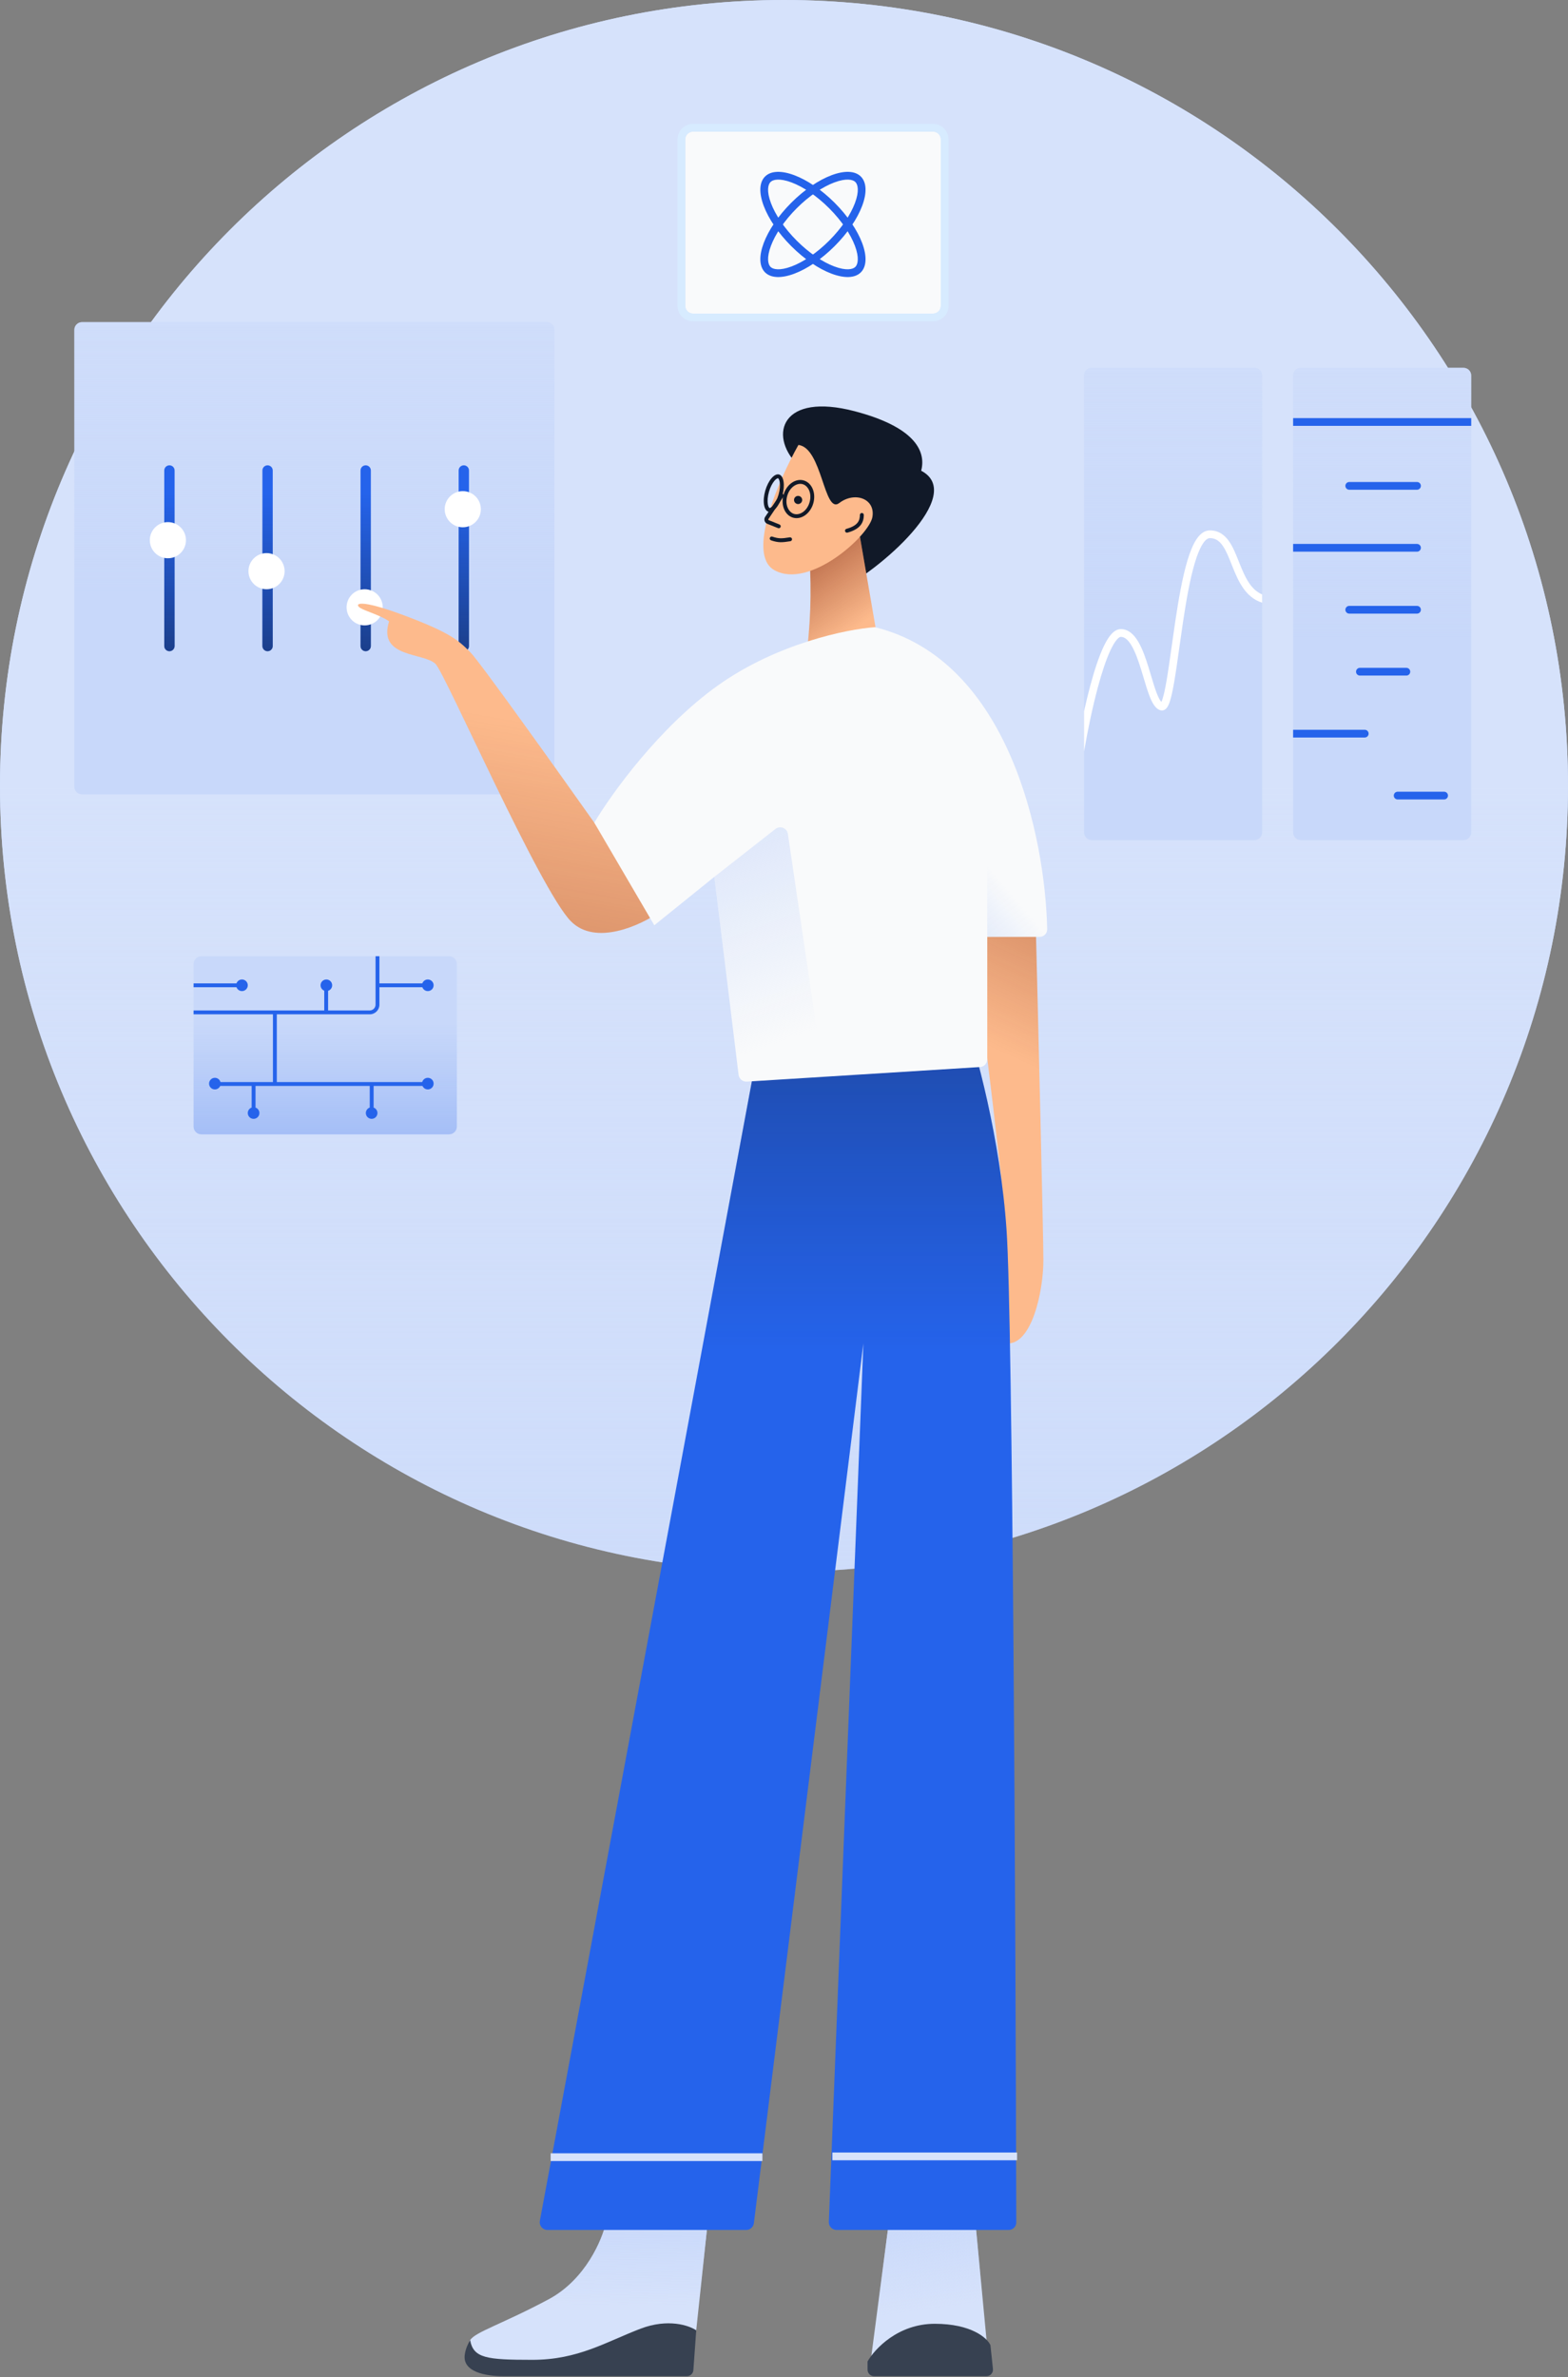 <svg class="w-auto max-w-[16rem] h-40 text-gray-800 dark:text-white" aria-hidden="true" width="405" height="614" viewBox="0 0 405 614" fill="none" xmlns="http://www.w3.org/2000/svg">
<rect x="0" y="0" width="405" height="614" fill="#808080" stroke="none"/>
<path d="M405 203C405 315.114 314.338 406 202.5 406C90.662 406 0 315.114 0 203C0 90.886 90.662 0 202.5 0C314.338 0 405 90.886 405 203Z" fill="#c8d8fa"/>
<path d="M405 203C405 315.114 314.338 406 202.5 406C90.662 406 0 315.114 0 203C0 90.886 90.662 0 202.5 0C314.338 0 405 90.886 405 203Z" fill="url(#paint0_linear_748_164)"/>
<path d="M19.199 85.2C19.199 84.095 20.095 83.2 21.199 83.2H141.199C142.304 83.2 143.199 84.095 143.199 85.2V203.2C143.199 204.304 142.304 205.2 141.199 205.2H21.199C20.095 205.2 19.199 204.304 19.199 203.2V85.2Z" fill="#c8d8fa"/>
<path d="M19.199 85.2C19.199 84.095 20.095 83.2 21.199 83.2H141.199C142.304 83.2 143.199 84.095 143.199 85.2V203.2C143.199 204.304 142.304 205.2 141.199 205.2H21.199C20.095 205.2 19.199 204.304 19.199 203.2V85.2Z" fill="url(#paint1_linear_748_164)"/>
<path fill-rule="evenodd" clip-rule="evenodd" d="M43.764 168.21C43.027 168.21 42.43 167.612 42.43 166.876L42.43 121.524C42.43 120.787 43.027 120.19 43.764 120.19C44.501 120.19 45.098 120.787 45.098 121.524L45.098 166.876C45.098 167.612 44.501 168.21 43.764 168.21Z" fill="#2563eb"/>
<path fill-rule="evenodd" clip-rule="evenodd" d="M43.764 168.21C43.027 168.21 42.43 167.612 42.43 166.876L42.43 121.524C42.43 120.787 43.027 120.19 43.764 120.19C44.501 120.19 45.098 120.787 45.098 121.524L45.098 166.876C45.098 167.612 44.501 168.21 43.764 168.21Z" fill="url(#paint2_linear_748_164)"/>
<path d="M48.032 139.531C48.032 142.11 45.942 144.2 43.364 144.2C40.785 144.2 38.695 142.11 38.695 139.531C38.695 136.953 40.785 134.863 43.364 134.863C45.942 134.863 48.032 136.953 48.032 139.531Z" fill="white"/>
<path fill-rule="evenodd" clip-rule="evenodd" d="M69.111 168.21C68.375 168.21 67.778 167.612 67.778 166.876L67.778 121.524C67.778 120.787 68.375 120.19 69.111 120.19C69.848 120.19 70.445 120.787 70.445 121.524L70.445 166.876C70.445 167.612 69.848 168.21 69.111 168.21Z" fill="#2563eb"/>
<path fill-rule="evenodd" clip-rule="evenodd" d="M69.111 168.21C68.375 168.21 67.778 167.612 67.778 166.876L67.778 121.524C67.778 120.787 68.375 120.19 69.111 120.19C69.848 120.19 70.445 120.787 70.445 121.524L70.445 166.876C70.445 167.612 69.848 168.21 69.111 168.21Z" fill="url(#paint3_linear_748_164)"/>
<path d="M73.513 147.535C73.513 150.113 71.423 152.203 68.844 152.203C66.266 152.203 64.176 150.113 64.176 147.535C64.176 144.956 66.266 142.866 68.844 142.866C71.423 142.866 73.513 144.956 73.513 147.535Z" fill="white"/>
<path fill-rule="evenodd" clip-rule="evenodd" d="M94.455 168.21C93.719 168.21 93.121 167.612 93.121 166.876L93.121 121.524C93.121 120.787 93.719 120.19 94.455 120.19C95.192 120.19 95.789 120.787 95.789 121.524L95.789 166.876C95.789 167.612 95.192 168.21 94.455 168.21Z" fill="#2563eb"/>
<path fill-rule="evenodd" clip-rule="evenodd" d="M94.455 168.21C93.719 168.21 93.121 167.612 93.121 166.876L93.121 121.524C93.121 120.787 93.719 120.19 94.455 120.19C95.192 120.19 95.789 120.787 95.789 121.524L95.789 166.876C95.789 167.612 95.192 168.21 94.455 168.21Z" fill="url(#paint4_linear_748_164)"/>
<path d="M98.857 156.872C98.857 159.45 96.766 161.54 94.188 161.54C91.61 161.54 89.519 159.45 89.519 156.872C89.519 154.293 91.61 152.203 94.188 152.203C96.766 152.203 98.857 154.293 98.857 156.872Z" fill="white"/>
<path fill-rule="evenodd" clip-rule="evenodd" d="M119.799 168.21C119.062 168.21 118.465 167.612 118.465 166.876L118.465 121.524C118.465 120.787 119.062 120.19 119.799 120.19C120.536 120.19 121.133 120.787 121.133 121.524L121.133 166.876C121.133 167.612 120.536 168.21 119.799 168.21Z" fill="#2563eb"/>
<path fill-rule="evenodd" clip-rule="evenodd" d="M119.799 168.21C119.062 168.21 118.465 167.612 118.465 166.876L118.465 121.524C118.465 120.787 119.062 120.19 119.799 120.19C120.536 120.19 121.133 120.787 121.133 121.524L121.133 166.876C121.133 167.612 120.536 168.21 119.799 168.21Z" fill="url(#paint5_linear_748_164)"/>
<path d="M124.2 131.528C124.2 134.106 122.11 136.197 119.532 136.197C116.953 136.197 114.863 134.106 114.863 131.528C114.863 128.95 116.953 126.859 119.532 126.859C122.11 126.859 124.2 128.95 124.2 131.528Z" fill="white"/>
<path d="M50 249C50 247.895 50.895 247 52 247H116C117.105 247 118 247.895 118 249V291C118 292.105 117.105 293 116 293H52C50.895 293 50 292.105 50 291V249Z" fill="#c8d8fa"/>
<path d="M50 249C50 247.895 50.895 247 52 247H116C117.105 247 118 247.895 118 249V291C118 292.105 117.105 293 116 293H52C50.895 293 50 292.105 50 291V249Z" fill="url(#paint6_linear_748_164)"/>
<path fill-rule="evenodd" clip-rule="evenodd" d="M50 255V254H61.085C61.291 253.417 61.847 253 62.5 253C63.328 253 64 253.672 64 254.5C64 255.328 63.328 256 62.5 256C61.847 256 61.291 255.583 61.085 255H50ZM50 261H83.75V255.897C83.192 255.679 82.797 255.135 82.797 254.5C82.797 253.672 83.468 253 84.297 253C85.125 253 85.797 253.672 85.797 254.5C85.797 255.17 85.357 255.738 84.75 255.93V261H95.5C96.328 261 97 260.328 97 259.5V247H98V254H109.085C109.291 253.417 109.847 253 110.5 253C111.328 253 112 253.672 112 254.5C112 255.328 111.328 256 110.5 256C109.847 256 109.291 255.583 109.085 255H98V259.5C98 260.881 96.881 262 95.5 262H71.5V279.5H109.054C109.229 278.866 109.81 278.4 110.5 278.4C111.328 278.4 112 279.071 112 279.9C112 280.728 111.328 281.4 110.5 281.4C109.885 281.4 109.356 281.03 109.125 280.5H96.5V286.088C97.079 286.296 97.492 286.85 97.492 287.5C97.492 288.328 96.821 289 95.992 289C95.164 289 94.492 288.328 94.492 287.5C94.492 286.844 94.913 286.286 95.5 286.083V280.5H66V286.085C66.583 286.291 67 286.847 67 287.5C67 288.328 66.328 289 65.5 289C64.672 289 64 288.328 64 287.5C64 286.847 64.417 286.291 65 286.085V280.5H56.875C56.644 281.03 56.115 281.4 55.5 281.4C54.672 281.4 54 280.728 54 279.9C54 279.071 54.672 278.4 55.5 278.4C56.19 278.4 56.771 278.866 56.946 279.5H70.5V262H50V261Z" fill="#2563eb"/>
<path d="M177 36C177 34.895 177.895 34 179 34H241C242.105 34 243 34.895 243 36V79C243 80.105 242.105 81 241 81H179C177.895 81 177 80.105 177 79V36Z" fill="#F9FAFB"/>
<path fill-rule="evenodd" clip-rule="evenodd" d="M179 32H241C243.209 32 245 33.791 245 36V79C245 81.209 243.209 83 241 83H179C176.791 83 175 81.209 175 79V36C175 33.791 176.791 32 179 32ZM179 34C177.895 34 177 34.895 177 36V79C177 80.105 177.895 81 179 81H241C242.105 81 243 80.105 243 79V36C243 34.895 242.105 34 241 34H179Z" fill="#D7EBFF"/>
<path fill-rule="evenodd" clip-rule="evenodd" d="M220.814 52.48C221.989 49.361 221.583 47.663 220.935 47.015C220.287 46.367 218.589 45.961 215.47 47.136C212.54 48.241 209.052 50.525 205.789 53.789C202.525 57.052 200.241 60.54 199.136 63.47C197.961 66.589 198.367 68.287 199.015 68.935C199.663 69.583 201.361 69.989 204.48 68.814C207.41 67.71 210.898 65.425 214.162 62.162C217.425 58.898 219.71 55.41 220.814 52.48ZM215.576 63.576C222.41 56.742 225.443 48.694 222.349 45.601C219.256 42.508 211.209 45.54 204.374 52.374C197.54 59.209 194.508 67.256 197.601 70.35C200.694 73.443 208.742 70.41 215.576 63.576Z" fill="#2563eb"/>
<path fill-rule="evenodd" clip-rule="evenodd" d="M199.135 52.48C197.96 49.361 198.366 47.663 199.014 47.015C199.662 46.367 201.36 45.961 204.479 47.136C207.409 48.241 210.897 50.525 214.161 53.789C217.424 57.052 219.709 60.54 220.813 63.47C221.988 66.589 221.582 68.287 220.934 68.935C220.286 69.583 218.588 69.989 215.469 68.814C212.539 67.71 209.051 65.425 205.788 62.162C202.524 58.898 200.24 55.41 199.135 52.48ZM204.373 63.576C197.539 56.742 194.507 48.694 197.6 45.601C200.693 42.508 208.741 45.54 215.575 52.374C222.409 59.209 225.442 67.256 222.349 70.35C219.255 73.443 211.208 70.41 204.373 63.576Z" fill="#2563eb"/>
<path d="M280 97C280 95.895 280.895 95 282 95H324C325.105 95 326 95.895 326 97V215C326 216.105 325.105 217 324 217H282C280.895 217 280 216.105 280 215V97Z" fill="#c8d8fa"/>
<path d="M280 97C280 95.895 280.895 95 282 95H324C325.105 95 326 95.895 326 97V215C326 216.105 325.105 217 324 217H282C280.895 217 280 216.105 280 215V97Z" fill="url(#paint7_linear_748_164)"/>
<path fill-rule="evenodd" clip-rule="evenodd" d="M280 194.117V183.73C280.5 181.474 281.039 179.237 281.608 177.116C282.646 173.243 283.795 169.708 285.006 167.123C285.609 165.835 286.251 164.73 286.936 163.932C287.6 163.16 288.457 162.5 289.499 162.5C291.566 162.5 293.012 164.056 294.043 165.825C295.098 167.636 295.923 170.016 296.641 172.328C296.874 173.076 297.095 173.815 297.309 174.533C297.773 176.083 298.206 177.534 298.663 178.761C298.994 179.652 299.315 180.36 299.633 180.86C299.762 181.064 299.876 181.208 299.971 181.31C300.056 181.134 300.155 180.889 300.262 180.563C300.615 179.49 300.962 177.858 301.316 175.799C301.747 173.293 302.173 170.258 302.632 166.988C302.926 164.889 303.235 162.692 303.566 160.477C304.409 154.852 305.402 149.132 306.698 144.807C307.345 142.651 308.087 140.771 308.963 139.411C309.819 138.084 310.973 137 312.499 137C314.808 137 316.361 138.231 317.495 139.879C318.491 141.327 319.24 143.21 319.963 145.029C320.035 145.209 320.106 145.388 320.177 145.566C321.598 149.118 323.046 152.289 326 153.544V155.675C321.599 154.291 319.767 149.926 318.32 146.309C318.254 146.143 318.189 145.979 318.124 145.816L318.122 145.812C317.373 143.932 316.708 142.264 315.847 141.012C314.949 139.707 313.939 139 312.499 139C312.021 139 311.39 139.338 310.644 140.495C309.919 141.619 309.242 143.287 308.614 145.381C307.363 149.555 306.387 155.148 305.544 160.773C305.22 162.941 304.914 165.118 304.62 167.213L304.62 167.213C304.157 170.513 303.722 173.609 303.287 176.138C302.931 178.205 302.564 179.963 302.162 181.187C301.965 181.787 301.732 182.344 301.438 182.751C301.164 183.131 300.572 183.704 299.724 183.462C298.925 183.233 298.357 182.58 297.945 181.933C297.515 181.257 297.136 180.394 296.788 179.458C296.308 178.168 295.843 176.612 295.369 175.026L295.369 175.025C295.159 174.323 294.947 173.615 294.731 172.922C294.013 170.609 293.244 168.426 292.314 166.832C291.36 165.194 290.432 164.5 289.499 164.5C289.34 164.5 288.99 164.611 288.453 165.236C287.939 165.835 287.387 166.754 286.817 167.971C285.681 170.396 284.568 173.798 283.54 177.634C282.129 182.897 280.9 188.891 280 194.117Z" fill="white"/>
<path d="M334 97C334 95.895 334.895 95 336 95H378C379.105 95 380 95.895 380 97V215C380 216.105 379.105 217 378 217H336C334.895 217 334 216.105 334 215V97Z" fill="#c8d8fa"/>
<path d="M334 97C334 95.895 334.895 95 336 95H378C379.105 95 380 95.895 380 97V215C380 216.105 379.105 217 378 217H336C334.895 217 334 216.105 334 215V97Z" fill="url(#paint8_linear_748_164)"/>
<path fill-rule="evenodd" clip-rule="evenodd" d="M380 110H334V108H380V110Z" fill="#2563eb"/>
<path fill-rule="evenodd" clip-rule="evenodd" d="M367 125.5C367 126.052 366.552 126.5 366 126.5H348.5C347.948 126.5 347.5 126.052 347.5 125.5C347.5 124.948 347.948 124.5 348.5 124.5H366C366.552 124.5 367 124.948 367 125.5Z" fill="#2563eb"/>
<path fill-rule="evenodd" clip-rule="evenodd" d="M367 141.5C367 142.052 366.552 142.5 366 142.5H334V140.5H366C366.552 140.5 367 140.948 367 141.5Z" fill="#2563eb"/>
<path fill-rule="evenodd" clip-rule="evenodd" d="M367 157.5C367 158.052 366.552 158.5 366 158.5H348.5C347.948 158.5 347.5 158.052 347.5 157.5C347.5 156.948 347.948 156.5 348.5 156.5H366C366.552 156.5 367 156.948 367 157.5Z" fill="#2563eb"/>
<path fill-rule="evenodd" clip-rule="evenodd" d="M364.25 173.5C364.25 174.052 363.802 174.5 363.25 174.5H351.25C350.698 174.5 350.25 174.052 350.25 173.5C350.25 172.948 350.698 172.5 351.25 172.5H363.25C363.802 172.5 364.25 172.948 364.25 173.5Z" fill="#2563eb"/>
<path fill-rule="evenodd" clip-rule="evenodd" d="M353.5 189.5C353.5 190.052 353.052 190.5 352.5 190.5H334V188.5H352.5C353.052 188.5 353.5 188.948 353.5 189.5Z" fill="#2563eb"/>
<path fill-rule="evenodd" clip-rule="evenodd" d="M374 205.5C374 206.052 373.552 206.5 373 206.5H361C360.448 206.5 360 206.052 360 205.5C360 204.948 360.448 204.5 361 204.5H373C373.552 204.5 374 204.948 374 205.5Z" fill="#2563eb"/>
<path d="M269.498 325.5C269.498 319.1 268.165 264.5 267.498 238H250.5C253.666 262 259.998 312.2 259.998 321C259.998 332 253.498 346.5 259.998 347C266.498 347.5 269.498 333.5 269.498 325.5Z" fill="#FDBA8C"/>
<path d="M269.498 325.5C269.498 319.1 268.165 264.5 267.498 238H250.5C253.666 262 259.998 312.2 259.998 321C259.998 332 253.498 346.5 259.998 347C266.498 347.5 269.498 333.5 269.498 325.5Z" fill="url(#paint9_linear_748_164)"/>
<path d="M182.789 574L179.827 601.928L145.552 612.083L122.279 609.544C121.574 608.557 120.418 606.159 121.433 604.466C122.702 602.351 129.896 600.235 141.744 593.888C151.222 588.81 155.567 578.514 156.554 574H182.789Z" fill="#d6e2fb"/>
<path d="M182.789 574L179.827 601.928L145.552 612.083L122.279 609.544C121.574 608.557 120.418 606.159 121.433 604.466C122.702 602.351 129.896 600.235 141.744 593.888C151.222 588.81 155.567 578.514 156.554 574H182.789Z" fill="url(#paint10_linear_748_164)"/>
<path d="M179.828 601.927L179.094 612.203C179.031 613.089 178.294 613.775 177.406 613.775H130.075C125.491 613.775 119.393 612.717 120.049 608.18C120.256 606.744 120.864 605.379 121.434 604.466C122.28 609.121 125.666 609.544 137.514 609.544C149.362 609.544 156.555 604.889 165.441 601.504C172.55 598.796 177.994 600.658 179.828 601.927Z" fill="#374151"/>
<path d="M254.977 606.159L252.015 574.846L229.588 574L224.933 609.544L254.977 606.159Z" fill="#d6e2fb"/>
<path d="M254.977 606.159L252.015 574.846L229.588 574L224.933 609.544L254.977 606.159Z" fill="url(#paint11_linear_748_164)"/>
<path d="M225.774 613.776H254.784C255.789 613.776 256.572 612.905 256.467 611.906L255.818 605.736C254.971 603.902 250.909 600.235 241.431 600.235C231.952 600.235 225.915 606.723 224.082 609.967V612.083C224.082 613.018 224.84 613.776 225.774 613.776Z" fill="#374151"/>
<path d="M139.441 573.634L195 275L249 262.5C252 271 258.4 294 260 318C261.587 341.796 262.321 497.32 262.496 574.042C262.499 575.148 261.602 576 260.496 576H216.081C214.945 576 214.038 575.056 214.082 573.921L223 347L194.719 574.247C194.594 575.248 193.743 576 192.734 576H141.407C140.156 576 139.212 574.864 139.441 573.634Z" fill="#2563eb"/>
<path d="M139.441 573.634L195 275L249 262.5C252 271 258.4 294 260 318C261.587 341.796 262.321 497.32 262.496 574.042C262.499 575.148 261.602 576 260.496 576H216.081C214.945 576 214.038 575.056 214.082 573.921L223 347L194.719 574.247C194.594 575.248 193.743 576 192.734 576H141.407C140.156 576 139.212 574.864 139.441 573.634Z" fill="url(#paint12_linear_748_164)"/>
<path fill-rule="evenodd" clip-rule="evenodd" d="M196.923 558.199H142.223V556.199H196.923V558.199Z" fill="#d6e2fb"/>
<path fill-rule="evenodd" clip-rule="evenodd" d="M262.7 558H215V556H262.7V558Z" fill="#d6e2fb"/>
<path d="M237.934 121.59C249.745 127.794 226.951 147.655 216.341 152.622C215.269 144.241 211.662 125.958 205.816 119.873C198.509 112.267 201.914 101.272 220.775 106.226C235.863 110.189 239.331 116.27 237.934 121.59Z" fill="#111928"/>
<path d="M227 167L222 138L209.063 143.648C209.686 152.857 209.342 162.107 208.037 171.244L208 171.5L227 167Z" fill="#FDBA8C"/>
<path d="M227 167L222 138L209.063 143.648C209.686 152.857 209.342 162.107 208.037 171.244L208 171.5L227 167Z" fill="url(#paint13_linear_748_164)"/>
<path d="M199.994 147.262C192.733 143.181 201.121 124.008 206.222 114.932C212.375 115.643 212.807 132.966 216.774 129.932C220.741 126.898 226.137 128.768 225.336 133.54C224.536 138.311 209.07 152.363 199.994 147.262Z" fill="#FDBA8C"/>
<path d="M207.192 129.237C207.14 129.817 206.628 130.245 206.049 130.193C205.469 130.141 205.042 129.629 205.093 129.049C205.145 128.47 205.657 128.042 206.237 128.094C206.817 128.146 207.244 128.658 207.192 129.237Z" fill="#111928"/>
<path fill-rule="evenodd" clip-rule="evenodd" d="M202.214 127.578C202.446 127.734 202.509 128.049 202.353 128.281L198.477 134.074C198.408 134.178 198.451 134.319 198.567 134.365L201.339 135.475C201.599 135.579 201.725 135.874 201.621 136.133C201.517 136.393 201.222 136.519 200.963 136.415L198.19 135.306C197.477 135.02 197.207 134.15 197.635 133.511L201.511 127.718C201.666 127.485 201.981 127.423 202.214 127.578Z" fill="#111928"/>
<path fill-rule="evenodd" clip-rule="evenodd" d="M201.584 139.039C202.229 139.054 202.924 138.962 203.989 138.794C204.265 138.751 204.525 138.939 204.568 139.216C204.612 139.492 204.423 139.751 204.147 139.795C203.091 139.961 202.31 140.07 201.56 140.052C200.797 140.034 200.088 139.886 199.162 139.574C198.897 139.485 198.754 139.197 198.843 138.932C198.933 138.667 199.22 138.524 199.485 138.614C200.349 138.904 200.953 139.024 201.584 139.039Z" fill="#111928"/>
<path fill-rule="evenodd" clip-rule="evenodd" d="M221.514 134.988C221.968 134.398 222.096 133.729 222.103 133.005C222.106 132.725 222.335 132.501 222.615 132.503C222.894 132.506 223.119 132.735 223.117 133.015C223.109 133.85 222.959 134.772 222.317 135.606C221.678 136.437 220.605 137.111 218.896 137.575C218.626 137.648 218.348 137.488 218.274 137.218C218.201 136.948 218.36 136.67 218.63 136.597C220.213 136.167 221.057 135.583 221.514 134.988Z" fill="#111928"/>
<path fill-rule="evenodd" clip-rule="evenodd" d="M205.121 132.752C206.525 133.153 208.437 132.066 209.104 129.73C209.771 127.395 208.722 125.461 207.318 125.06C205.914 124.659 204.002 125.747 203.335 128.082C202.668 130.418 203.717 132.351 205.121 132.752ZM204.846 133.714C206.97 134.321 209.307 132.66 210.066 130.005C210.824 127.349 209.717 124.705 207.592 124.098C205.468 123.492 203.131 125.153 202.373 127.808C201.615 130.463 202.722 133.107 204.846 133.714Z" fill="#111928"/>
<path fill-rule="evenodd" clip-rule="evenodd" d="M199.69 130.57C200.224 129.946 200.755 128.952 201.104 127.73C201.453 126.508 201.527 125.384 201.403 124.572C201.264 123.665 200.964 123.53 200.96 123.529C200.956 123.528 200.631 123.484 200.034 124.181C199.5 124.805 198.969 125.799 198.62 127.021C198.271 128.242 198.197 129.367 198.321 130.179C198.46 131.086 198.76 131.22 198.763 131.222C198.767 131.223 199.093 131.267 199.69 130.57ZM198.489 132.183C199.706 132.531 201.307 130.66 202.066 128.005C202.824 125.349 202.452 122.915 201.235 122.568C200.018 122.22 198.417 124.091 197.658 126.746C196.9 129.401 197.272 131.836 198.489 132.183Z" fill="#111928"/>
<path d="M147.497 238C153.897 244.4 165.497 239 170.497 235.5L153.499 212.5C143.832 198.833 123.899 170.9 121.499 168.5C118.499 165.5 116.497 163.5 104.497 159C92.497 154.5 91.498 156 92.998 157C94.198 157.8 98.5 159 100.497 160.5C97.499 170 109.499 168.5 112.499 171.5C115.048 174.049 139.497 230 147.497 238Z" fill="#FDBA8C"/>
<path d="M147.497 238C153.897 244.4 165.497 239 170.497 235.5L153.499 212.5C143.832 198.833 123.899 170.9 121.499 168.5C118.499 165.5 116.497 163.5 104.497 159C92.497 154.5 91.498 156 92.998 157C94.198 157.8 98.5 159 100.497 160.5C97.499 170 109.499 168.5 112.499 171.5C115.048 174.049 139.497 230 147.497 238Z" fill="url(#paint14_linear_748_164)"/>
<path d="M169 239L153.5 212.5C157.833 205.167 170.3 187.8 185.5 177C200.7 166.2 218.833 162.5 226 162C260.601 170.553 269.98 216.327 270.479 240.007C270.502 241.111 269.605 242 268.5 242H255V273.621C255 274.677 254.179 275.551 253.125 275.617L192.881 279.382C191.824 279.448 190.899 278.68 190.771 277.63L184.5 226.5L169 239Z" fill="#F9FAFB"/>
<path d="M200.29 214.124L184.5 226.5L190 272L212 273L203.503 215.406C203.279 213.888 201.498 213.177 200.29 214.124Z" fill="url(#paint15_linear_748_164)"/>
<path d="M255 208V242H270.5L270 231L255 208Z" fill="url(#paint16_linear_748_164)"/>
<defs>
<linearGradient id="paint0_linear_748_164" x1="202.5" y1="551.5" x2="202.5" y2="203" gradientUnits="userSpaceOnUse">
<stop stop-color="#d6e2fb" stop-opacity="0"/>
<stop offset="1" stop-color="#d6e2fb"/>
</linearGradient>
<linearGradient id="paint1_linear_748_164" x1="81.199" y1="153" x2="81.199" y2="15.5" gradientUnits="userSpaceOnUse">
<stop stop-color="#d6e2fb" stop-opacity="0"/>
<stop offset="1" stop-color="#d6e2fb"/>
</linearGradient>
<linearGradient id="paint2_linear_748_164" x1="44.362" y1="210" x2="44.362" y2="127.5" gradientUnits="userSpaceOnUse">
<stop stop-color="#111928"/>
<stop offset="1" stop-color="#111928" stop-opacity="0"/>
</linearGradient>
<linearGradient id="paint3_linear_748_164" x1="69.709" y1="210" x2="69.709" y2="127.5" gradientUnits="userSpaceOnUse">
<stop stop-color="#111928"/>
<stop offset="1" stop-color="#111928" stop-opacity="0"/>
</linearGradient>
<linearGradient id="paint4_linear_748_164" x1="95.053" y1="210" x2="95.053" y2="127.5" gradientUnits="userSpaceOnUse">
<stop stop-color="#111928"/>
<stop offset="1" stop-color="#111928" stop-opacity="0"/>
</linearGradient>
<linearGradient id="paint5_linear_748_164" x1="120.397" y1="210" x2="120.397" y2="127.5" gradientUnits="userSpaceOnUse">
<stop stop-color="#111928"/>
<stop offset="1" stop-color="#111928" stop-opacity="0"/>
</linearGradient>
<linearGradient id="paint6_linear_748_164" x1="84" y1="264.658" x2="84" y2="395.39" gradientUnits="userSpaceOnUse">
<stop stop-color="#2563eb" stop-opacity="0"/>
<stop offset="1" stop-color="#2563eb"/>
</linearGradient>
<linearGradient id="paint7_linear_748_164" x1="303" y1="164.8" x2="303" y2="27.3" gradientUnits="userSpaceOnUse">
<stop stop-color="#d6e2fb" stop-opacity="0"/>
<stop offset="1" stop-color="#d6e2fb"/>
</linearGradient>
<linearGradient id="paint8_linear_748_164" x1="357" y1="164.8" x2="357" y2="27.3" gradientUnits="userSpaceOnUse">
<stop stop-color="#d6e2fb" stop-opacity="0"/>
<stop offset="1" stop-color="#d6e2fb"/>
</linearGradient>
<linearGradient id="paint9_linear_748_164" x1="222" y1="115.5" x2="168.879" y2="230.292" gradientUnits="userSpaceOnUse">
<stop stop-color="#7F270F"/>
<stop offset="1" stop-color="#7F270F" stop-opacity="0"/>
</linearGradient>
<linearGradient id="paint10_linear_748_164" x1="129.896" y1="571.884" x2="130.006" y2="595.465" gradientUnits="userSpaceOnUse">
<stop stop-color="#c8d8fa"/>
<stop offset="1" stop-color="#c8d8fa" stop-opacity="0"/>
</linearGradient>
<linearGradient id="paint11_linear_748_164" x1="221.971" y1="571.461" x2="225.911" y2="598.511" gradientUnits="userSpaceOnUse">
<stop stop-color="#c8d8fa"/>
<stop offset="1" stop-color="#c8d8fa" stop-opacity="0"/>
</linearGradient>
<linearGradient id="paint12_linear_748_164" x1="200.805" y1="91.991" x2="200.805" y2="348.983" gradientUnits="userSpaceOnUse">
<stop stop-color="#111928"/>
<stop offset="1" stop-color="#111928" stop-opacity="0"/>
</linearGradient>
<linearGradient id="paint13_linear_748_164" x1="192.419" y1="130.945" x2="217.08" y2="165.106" gradientUnits="userSpaceOnUse">
<stop stop-color="#7F270F"/>
<stop offset="1" stop-color="#7F270F" stop-opacity="0"/>
</linearGradient>
<linearGradient id="paint14_linear_748_164" x1="-17.956" y1="377.04" x2="18.796" y2="165.912" gradientUnits="userSpaceOnUse">
<stop stop-color="#7F270F"/>
<stop offset="1" stop-color="#7F270F" stop-opacity="0"/>
</linearGradient>
<linearGradient id="paint15_linear_748_164" x1="147" y1="183.5" x2="182" y2="276.5" gradientUnits="userSpaceOnUse">
<stop stop-color="#c8d8fa"/>
<stop offset="1" stop-color="#c8d8fa" stop-opacity="0"/>
</linearGradient>
<linearGradient id="paint16_linear_748_164" x1="238.5" y1="249.5" x2="261" y2="230.5" gradientUnits="userSpaceOnUse">
<stop stop-color="#c8d8fa"/>
<stop offset="1" stop-color="#c8d8fa" stop-opacity="0"/>
</linearGradient>
</defs>
</svg>